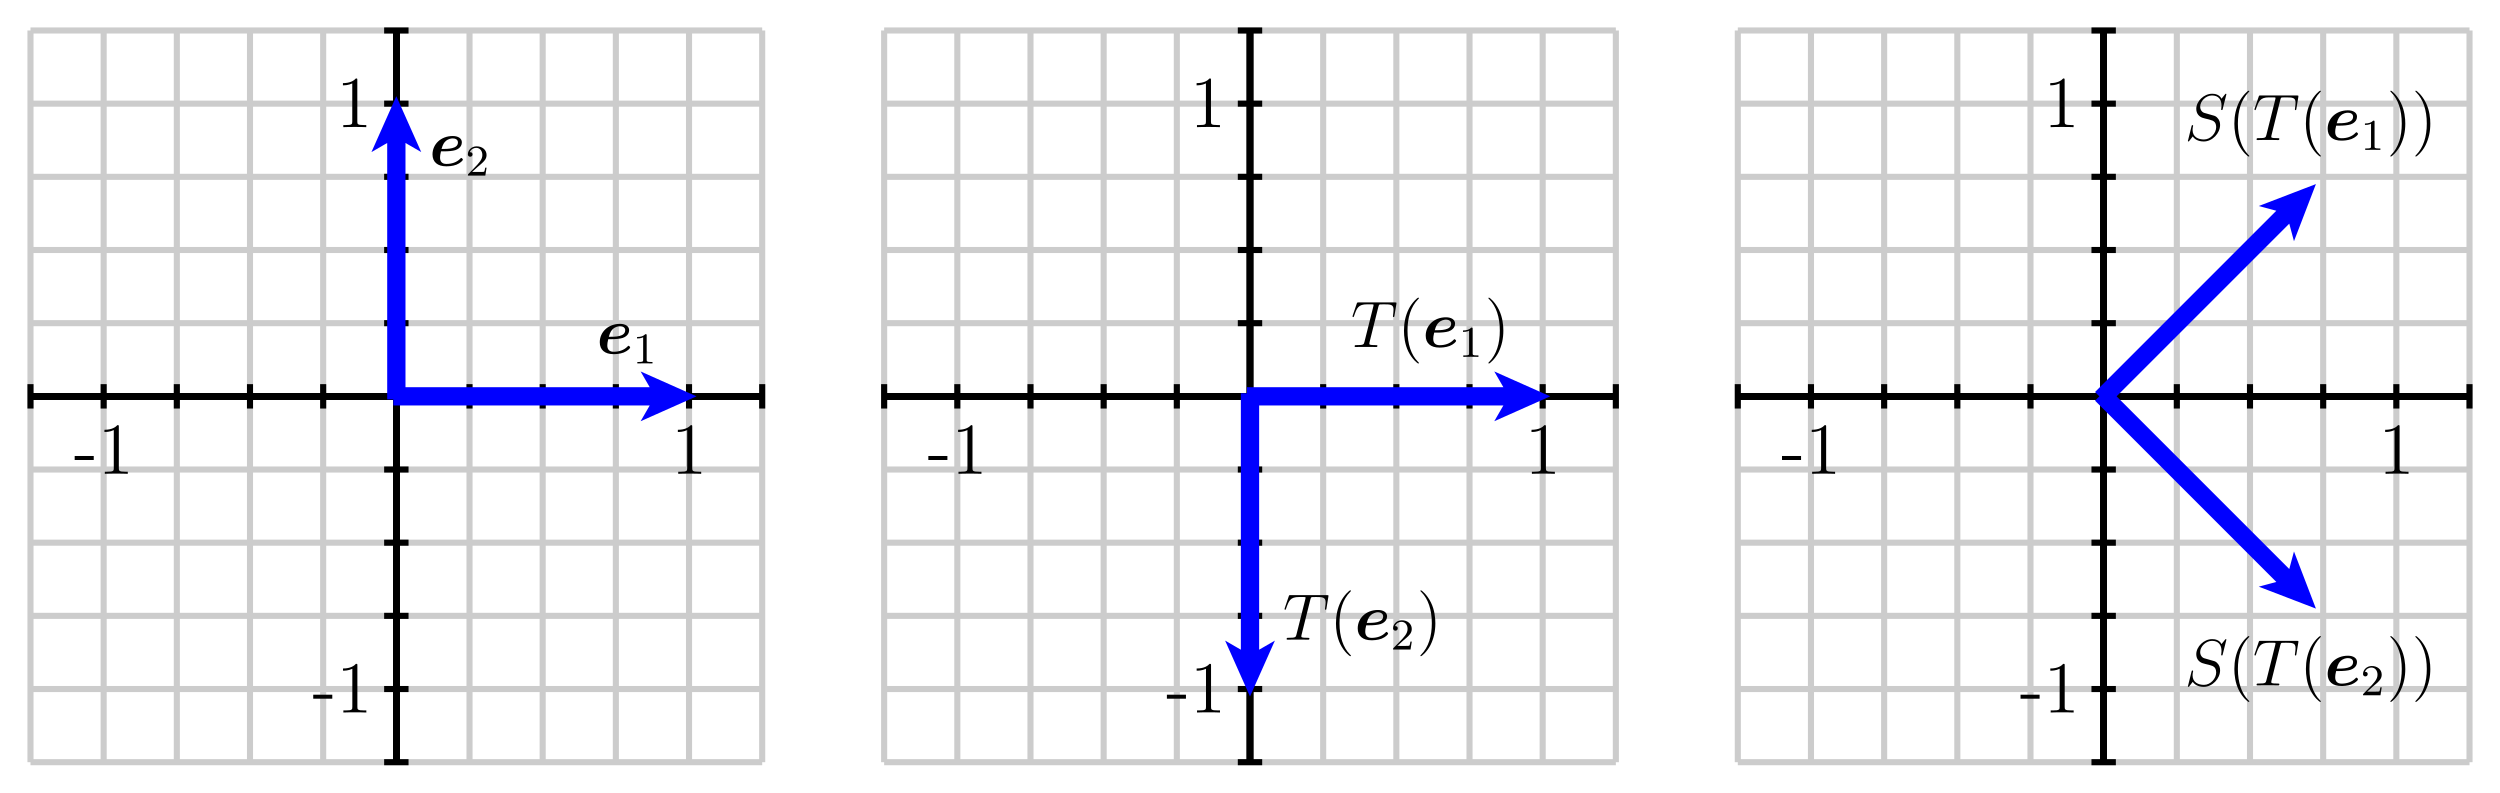 <?xml version="1.0" encoding="UTF-8"?>
<svg xmlns="http://www.w3.org/2000/svg" xmlns:xlink="http://www.w3.org/1999/xlink" width="410pt" height="130pt" viewBox="0 0 410 130" version="1.1">
<defs>
<g>
<symbol overflow="visible" id="glyph0-0">
<path style="stroke:none;" d=""/>
</symbol>
<symbol overflow="visible" id="glyph0-1">
<path style="stroke:none;" d="M 3.25 -2.266 L 3.25 -2.922 L 0.125 -2.922 L 0.125 -2.266 Z M 3.25 -2.266 "/>
</symbol>
<symbol overflow="visible" id="glyph0-2">
<path style="stroke:none;" d="M 3.453 -7.688 C 3.453 -7.969 3.453 -7.984 3.219 -7.984 C 2.922 -7.656 2.328 -7.219 1.094 -7.219 L 1.094 -6.859 C 1.375 -6.859 1.969 -6.859 2.625 -7.172 L 2.625 -0.922 C 2.625 -0.484 2.594 -0.344 1.531 -0.344 L 1.156 -0.344 L 1.156 0 C 1.484 -0.031 2.656 -0.031 3.047 -0.031 C 3.438 -0.031 4.594 -0.031 4.922 0 L 4.922 -0.344 L 4.547 -0.344 C 3.484 -0.344 3.453 -0.484 3.453 -0.922 Z M 3.453 -7.688 "/>
</symbol>
<symbol overflow="visible" id="glyph1-0">
<path style="stroke:none;" d=""/>
</symbol>
<symbol overflow="visible" id="glyph1-1">
<path style="stroke:none;" d="M 2.391 -2.359 C 3.125 -2.359 3.828 -2.422 4.281 -2.562 C 5.188 -2.875 5.344 -3.5 5.344 -3.844 C 5.344 -4.469 4.75 -4.875 3.859 -4.875 C 1.906 -4.875 0.531 -3.531 0.531 -1.859 C 0.531 -0.609 1.359 0.094 2.781 0.094 C 3.062 0.094 3.812 0.078 4.453 -0.172 C 5.078 -0.422 5.516 -0.859 5.516 -1 C 5.516 -1.078 5.344 -1.281 5.25 -1.281 C 5.188 -1.281 5.156 -1.234 5.078 -1.156 C 4.5 -0.547 3.656 -0.297 2.812 -0.297 C 2.047 -0.297 1.766 -0.734 1.766 -1.344 C 1.766 -1.562 1.797 -1.906 1.922 -2.359 Z M 2.016 -2.75 C 2.219 -3.531 2.469 -3.828 2.656 -4 C 3.031 -4.375 3.531 -4.484 3.859 -4.484 C 4.25 -4.484 4.703 -4.312 4.703 -3.828 C 4.703 -2.75 3.062 -2.75 2.016 -2.75 Z M 2.016 -2.75 "/>
</symbol>
<symbol overflow="visible" id="glyph2-0">
<path style="stroke:none;" d=""/>
</symbol>
<symbol overflow="visible" id="glyph2-1">
<path style="stroke:none;" d="M 2.266 -4.594 C 2.266 -4.781 2.25 -4.797 2.047 -4.797 C 1.75 -4.5 1.375 -4.328 0.688 -4.328 L 0.688 -4.094 C 0.891 -4.094 1.281 -4.094 1.688 -4.281 L 1.688 -0.594 C 1.688 -0.328 1.672 -0.234 0.984 -0.234 L 0.734 -0.234 L 0.734 0 C 1.031 -0.016 1.656 -0.016 1.969 -0.016 C 2.297 -0.016 2.922 -0.016 3.219 0 L 3.219 -0.234 L 2.969 -0.234 C 2.281 -0.234 2.266 -0.328 2.266 -0.594 Z M 2.266 -4.594 "/>
</symbol>
<symbol overflow="visible" id="glyph2-2">
<path style="stroke:none;" d="M 2.031 -1.469 C 2.141 -1.578 2.453 -1.812 2.562 -1.922 C 3.016 -2.328 3.438 -2.719 3.438 -3.375 C 3.438 -4.234 2.719 -4.797 1.812 -4.797 C 0.953 -4.797 0.375 -4.141 0.375 -3.5 C 0.375 -3.141 0.656 -3.094 0.766 -3.094 C 0.922 -3.094 1.141 -3.203 1.141 -3.469 C 1.141 -3.844 0.781 -3.844 0.688 -3.844 C 0.906 -4.375 1.391 -4.547 1.734 -4.547 C 2.406 -4.547 2.75 -3.984 2.75 -3.375 C 2.75 -2.625 2.219 -2.078 1.375 -1.203 L 0.469 -0.281 C 0.375 -0.188 0.375 -0.188 0.375 0 L 3.234 0 L 3.438 -1.297 L 3.219 -1.297 C 3.188 -1.141 3.141 -0.781 3.047 -0.641 C 3 -0.594 2.453 -0.594 2.344 -0.594 L 1.062 -0.594 Z M 2.031 -1.469 "/>
</symbol>
<symbol overflow="visible" id="glyph3-0">
<path style="stroke:none;" d=""/>
</symbol>
<symbol overflow="visible" id="glyph3-1">
<path style="stroke:none;" d="M 4.5 -6.594 C 4.562 -6.844 4.594 -6.938 4.75 -6.984 C 4.844 -7 5.188 -7 5.422 -7 C 6.5 -7 7 -6.969 7 -6.125 C 7 -5.953 6.969 -5.547 6.906 -5.156 L 6.891 -5.016 C 6.891 -4.984 6.938 -4.906 7 -4.906 C 7.109 -4.906 7.109 -4.969 7.141 -5.141 L 7.453 -7.047 C 7.469 -7.141 7.469 -7.172 7.469 -7.203 C 7.469 -7.312 7.406 -7.312 7.188 -7.312 L 1.281 -7.312 C 1.031 -7.312 1.031 -7.312 0.953 -7.109 L 0.297 -5.172 C 0.297 -5.156 0.266 -5.031 0.266 -5.016 C 0.266 -4.969 0.297 -4.906 0.359 -4.906 C 0.453 -4.906 0.469 -4.953 0.516 -5.094 C 0.969 -6.406 1.203 -7 2.641 -7 L 3.359 -7 C 3.609 -7 3.719 -7 3.719 -6.891 C 3.719 -6.859 3.719 -6.828 3.672 -6.641 L 2.219 -0.844 C 2.109 -0.422 2.094 -0.312 0.953 -0.312 C 0.688 -0.312 0.609 -0.312 0.609 -0.109 C 0.609 0 0.719 0 0.781 0 C 1.047 0 1.328 -0.016 1.594 -0.016 L 3.281 -0.016 C 3.547 -0.016 3.844 0 4.109 0 C 4.234 0 4.344 0 4.344 -0.203 C 4.344 -0.312 4.266 -0.312 3.984 -0.312 C 3.016 -0.312 3.016 -0.406 3.016 -0.578 C 3.016 -0.578 3.016 -0.656 3.062 -0.828 Z M 4.5 -6.594 "/>
</symbol>
<symbol overflow="visible" id="glyph3-2">
<path style="stroke:none;" d="M 6.859 -7.5 C 6.859 -7.594 6.781 -7.594 6.766 -7.594 C 6.719 -7.594 6.703 -7.594 6.578 -7.422 C 6.516 -7.359 6.062 -6.797 6.062 -6.781 C 5.703 -7.484 4.984 -7.594 4.531 -7.594 C 3.156 -7.594 1.922 -6.344 1.922 -5.125 C 1.922 -4.312 2.406 -3.844 2.938 -3.656 C 3.062 -3.609 3.688 -3.438 4.016 -3.375 C 4.562 -3.219 4.703 -3.172 4.938 -2.938 C 4.984 -2.875 5.188 -2.641 5.188 -2.125 C 5.188 -1.125 4.266 -0.094 3.188 -0.094 C 2.297 -0.094 1.312 -0.469 1.312 -1.672 C 1.312 -1.875 1.359 -2.141 1.391 -2.25 C 1.391 -2.281 1.406 -2.328 1.406 -2.359 C 1.406 -2.391 1.375 -2.453 1.297 -2.453 C 1.203 -2.453 1.188 -2.422 1.141 -2.25 L 0.594 -0.031 C 0.594 -0.016 0.547 0.125 0.547 0.125 C 0.547 0.234 0.641 0.234 0.656 0.234 C 0.703 0.234 0.719 0.219 0.844 0.047 L 1.344 -0.594 C 1.594 -0.203 2.156 0.234 3.156 0.234 C 4.562 0.234 5.828 -1.125 5.828 -2.469 C 5.828 -2.922 5.719 -3.328 5.312 -3.719 C 5.078 -3.953 4.891 -4 3.891 -4.266 C 3.172 -4.453 3.078 -4.484 2.875 -4.672 C 2.703 -4.844 2.562 -5.109 2.562 -5.469 C 2.562 -6.375 3.484 -7.312 4.5 -7.312 C 5.562 -7.312 6.062 -6.656 6.062 -5.641 C 6.062 -5.359 6 -5.062 6 -5.016 C 6 -4.922 6.094 -4.922 6.125 -4.922 C 6.219 -4.922 6.234 -4.953 6.266 -5.125 Z M 6.859 -7.5 "/>
</symbol>
<symbol overflow="visible" id="glyph4-0">
<path style="stroke:none;" d=""/>
</symbol>
<symbol overflow="visible" id="glyph4-1">
<path style="stroke:none;" d="M 3.516 2.625 C 3.516 2.594 3.516 2.562 3.328 2.391 C 2.25 1.297 1.641 -0.484 1.641 -2.688 C 1.641 -4.781 2.156 -6.594 3.406 -7.859 C 3.516 -7.953 3.516 -7.984 3.516 -8.016 C 3.516 -8.078 3.453 -8.094 3.406 -8.094 C 3.266 -8.094 2.391 -7.312 1.859 -6.266 C 1.312 -5.172 1.062 -4.016 1.062 -2.688 C 1.062 -1.734 1.203 -0.438 1.766 0.719 C 2.406 2.016 3.297 2.703 3.406 2.703 C 3.453 2.703 3.516 2.688 3.516 2.625 Z M 3.516 2.625 "/>
</symbol>
<symbol overflow="visible" id="glyph4-2">
<path style="stroke:none;" d="M 3.047 -2.688 C 3.047 -3.516 2.938 -4.844 2.328 -6.094 C 1.688 -7.391 0.812 -8.094 0.688 -8.094 C 0.641 -8.094 0.594 -8.078 0.594 -8.016 C 0.594 -7.984 0.594 -7.953 0.781 -7.781 C 1.859 -6.688 2.469 -4.906 2.469 -2.703 C 2.469 -0.609 1.953 1.203 0.703 2.469 C 0.594 2.562 0.594 2.594 0.594 2.625 C 0.594 2.688 0.641 2.703 0.688 2.703 C 0.828 2.703 1.719 1.938 2.25 0.875 C 2.797 -0.234 3.047 -1.391 3.047 -2.688 Z M 3.047 -2.688 "/>
</symbol>
</g>
</defs>
<g id="surface1">
<path style="fill:none;stroke-width:10;stroke-linecap:butt;stroke-linejoin:miter;stroke:rgb(80.077%,80.077%,80.077%);stroke-opacity:1;stroke-miterlimit:10;" d="M 50 50 L 50 1250 M 170 50 L 170 1250 M 290 50 L 290 1250 M 410 50 L 410 1250 M 530 50 L 530 1250 M 650 50 L 650 1250 M 770 50 L 770 1250 M 890 50 L 890 1250 M 1010 50 L 1010 1250 M 1130 50 L 1130 1250 M 1250 50 L 1250 1250 M 50 50 L 1250 50 M 50 170 L 1250 170 M 50 290 L 1250 290 M 50 410 L 1250 410 M 50 530 L 1250 530 M 50 650 L 1250 650 M 50 770 L 1250 770 M 50 890 L 1250 890 M 50 1010 L 1250 1010 M 50 1130 L 1250 1130 M 50 1250 L 1250 1250 " transform="matrix(0.1,0,0,-0.1,0,130)"/>
<path style="fill:none;stroke-width:10;stroke-linecap:butt;stroke-linejoin:miter;stroke:rgb(0%,0%,0%);stroke-opacity:1;stroke-miterlimit:10;" d="M 50 650 L 1250 650 M 650 50 L 650 1250 " transform="matrix(0.1,0,0,-0.1,0,130)"/>
<path style="fill:none;stroke-width:10;stroke-linecap:butt;stroke-linejoin:miter;stroke:rgb(0%,0%,0%);stroke-opacity:1;stroke-miterlimit:10;" d="M 50 650 L 1250 650 M 650 50 L 650 1250 M 50 630 L 50 670 " transform="matrix(0.1,0,0,-0.1,0,130)"/>
<path style="fill:none;stroke-width:10;stroke-linecap:butt;stroke-linejoin:miter;stroke:rgb(0%,0%,0%);stroke-opacity:1;stroke-miterlimit:10;" d="M 50 650 L 1250 650 M 650 50 L 650 1250 M 170 630 L 170 670 " transform="matrix(0.1,0,0,-0.1,0,130)"/>
<path style="fill:none;stroke-width:10;stroke-linecap:butt;stroke-linejoin:miter;stroke:rgb(0%,0%,0%);stroke-opacity:1;stroke-miterlimit:10;" d="M 50 650 L 1250 650 M 650 50 L 650 1250 M 290 630 L 290 670 " transform="matrix(0.1,0,0,-0.1,0,130)"/>
<path style="fill:none;stroke-width:10;stroke-linecap:butt;stroke-linejoin:miter;stroke:rgb(0%,0%,0%);stroke-opacity:1;stroke-miterlimit:10;" d="M 50 650 L 1250 650 M 650 50 L 650 1250 M 410 630 L 410 670 " transform="matrix(0.1,0,0,-0.1,0,130)"/>
<path style="fill:none;stroke-width:10;stroke-linecap:butt;stroke-linejoin:miter;stroke:rgb(0%,0%,0%);stroke-opacity:1;stroke-miterlimit:10;" d="M 50 650 L 1250 650 M 650 50 L 650 1250 M 530 630 L 530 670 " transform="matrix(0.1,0,0,-0.1,0,130)"/>
<path style="fill:none;stroke-width:10;stroke-linecap:butt;stroke-linejoin:miter;stroke:rgb(0%,0%,0%);stroke-opacity:1;stroke-miterlimit:10;" d="M 50 650 L 1250 650 M 650 50 L 650 1250 M 650 630 L 650 670 " transform="matrix(0.1,0,0,-0.1,0,130)"/>
<path style="fill:none;stroke-width:10;stroke-linecap:butt;stroke-linejoin:miter;stroke:rgb(0%,0%,0%);stroke-opacity:1;stroke-miterlimit:10;" d="M 50 650 L 1250 650 M 650 50 L 650 1250 M 770 630 L 770 670 " transform="matrix(0.1,0,0,-0.1,0,130)"/>
<path style="fill:none;stroke-width:10;stroke-linecap:butt;stroke-linejoin:miter;stroke:rgb(0%,0%,0%);stroke-opacity:1;stroke-miterlimit:10;" d="M 50 650 L 1250 650 M 650 50 L 650 1250 M 890 630 L 890 670 " transform="matrix(0.1,0,0,-0.1,0,130)"/>
<path style="fill:none;stroke-width:10;stroke-linecap:butt;stroke-linejoin:miter;stroke:rgb(0%,0%,0%);stroke-opacity:1;stroke-miterlimit:10;" d="M 50 650 L 1250 650 M 650 50 L 650 1250 M 1010 630 L 1010 670 " transform="matrix(0.1,0,0,-0.1,0,130)"/>
<path style="fill:none;stroke-width:10;stroke-linecap:butt;stroke-linejoin:miter;stroke:rgb(0%,0%,0%);stroke-opacity:1;stroke-miterlimit:10;" d="M 50 650 L 1250 650 M 650 50 L 650 1250 M 1130 630 L 1130 670 " transform="matrix(0.1,0,0,-0.1,0,130)"/>
<path style="fill:none;stroke-width:10;stroke-linecap:butt;stroke-linejoin:miter;stroke:rgb(0%,0%,0%);stroke-opacity:1;stroke-miterlimit:10;" d="M 50 650 L 1250 650 M 650 50 L 650 1250 M 1250 630 L 1250 670 " transform="matrix(0.1,0,0,-0.1,0,130)"/>
<path style="fill:none;stroke-width:10;stroke-linecap:butt;stroke-linejoin:miter;stroke:rgb(0%,0%,0%);stroke-opacity:1;stroke-miterlimit:10;" d="M 50 650 L 1250 650 M 650 50 L 650 1250 M 630 50 L 670 50 " transform="matrix(0.1,0,0,-0.1,0,130)"/>
<path style="fill:none;stroke-width:10;stroke-linecap:butt;stroke-linejoin:miter;stroke:rgb(0%,0%,0%);stroke-opacity:1;stroke-miterlimit:10;" d="M 50 650 L 1250 650 M 650 50 L 650 1250 M 630 170 L 670 170 " transform="matrix(0.1,0,0,-0.1,0,130)"/>
<path style="fill:none;stroke-width:10;stroke-linecap:butt;stroke-linejoin:miter;stroke:rgb(0%,0%,0%);stroke-opacity:1;stroke-miterlimit:10;" d="M 50 650 L 1250 650 M 650 50 L 650 1250 M 630 290 L 670 290 " transform="matrix(0.1,0,0,-0.1,0,130)"/>
<path style="fill:none;stroke-width:10;stroke-linecap:butt;stroke-linejoin:miter;stroke:rgb(0%,0%,0%);stroke-opacity:1;stroke-miterlimit:10;" d="M 50 650 L 1250 650 M 650 50 L 650 1250 M 630 410 L 670 410 " transform="matrix(0.1,0,0,-0.1,0,130)"/>
<path style="fill:none;stroke-width:10;stroke-linecap:butt;stroke-linejoin:miter;stroke:rgb(0%,0%,0%);stroke-opacity:1;stroke-miterlimit:10;" d="M 50 650 L 1250 650 M 650 50 L 650 1250 M 630 530 L 670 530 " transform="matrix(0.1,0,0,-0.1,0,130)"/>
<path style="fill:none;stroke-width:10;stroke-linecap:butt;stroke-linejoin:miter;stroke:rgb(0%,0%,0%);stroke-opacity:1;stroke-miterlimit:10;" d="M 50 650 L 1250 650 M 650 50 L 650 1250 M 630 650 L 670 650 " transform="matrix(0.1,0,0,-0.1,0,130)"/>
<path style="fill:none;stroke-width:10;stroke-linecap:butt;stroke-linejoin:miter;stroke:rgb(0%,0%,0%);stroke-opacity:1;stroke-miterlimit:10;" d="M 50 650 L 1250 650 M 650 50 L 650 1250 M 630 770 L 670 770 " transform="matrix(0.1,0,0,-0.1,0,130)"/>
<path style="fill:none;stroke-width:10;stroke-linecap:butt;stroke-linejoin:miter;stroke:rgb(0%,0%,0%);stroke-opacity:1;stroke-miterlimit:10;" d="M 50 650 L 1250 650 M 650 50 L 650 1250 M 630 890 L 670 890 " transform="matrix(0.1,0,0,-0.1,0,130)"/>
<path style="fill:none;stroke-width:10;stroke-linecap:butt;stroke-linejoin:miter;stroke:rgb(0%,0%,0%);stroke-opacity:1;stroke-miterlimit:10;" d="M 50 650 L 1250 650 M 650 50 L 650 1250 M 630 1010 L 670 1010 " transform="matrix(0.1,0,0,-0.1,0,130)"/>
<path style="fill:none;stroke-width:10;stroke-linecap:butt;stroke-linejoin:miter;stroke:rgb(0%,0%,0%);stroke-opacity:1;stroke-miterlimit:10;" d="M 50 650 L 1250 650 M 650 50 L 650 1250 M 630 1130 L 670 1130 " transform="matrix(0.1,0,0,-0.1,0,130)"/>
<path style="fill:none;stroke-width:10;stroke-linecap:butt;stroke-linejoin:miter;stroke:rgb(0%,0%,0%);stroke-opacity:1;stroke-miterlimit:10;" d="M 50 650 L 1250 650 M 650 50 L 650 1250 M 630 1250 L 670 1250 " transform="matrix(0.1,0,0,-0.1,0,130)"/>
<g style="fill:rgb(0%,0%,0%);fill-opacity:1;">
  <use xlink:href="#glyph0-1" x="12.123" y="77.704"/>
  <use xlink:href="#glyph0-2" x="16.035" y="77.704"/>
</g>
<g style="fill:rgb(0%,0%,0%);fill-opacity:1;">
  <use xlink:href="#glyph0-2" x="110.074" y="77.704"/>
</g>
<g style="fill:rgb(0%,0%,0%);fill-opacity:1;">
  <use xlink:href="#glyph0-1" x="51.245" y="116.852"/>
  <use xlink:href="#glyph0-2" x="55.157" y="116.852"/>
</g>
<g style="fill:rgb(0%,0%,0%);fill-opacity:1;">
  <use xlink:href="#glyph0-2" x="55.147" y="20.852"/>
</g>
<path style=" stroke:none;fill-rule:nonzero;fill:rgb(0%,0%,100%);fill-opacity:1;" d="M 65 66 L 107.418 66 L 106.262 68 L 113 65 L 106.262 62 L 107.418 64 L 65 64 L 65 66 "/>
<path style="fill:none;stroke-width:10;stroke-linecap:butt;stroke-linejoin:miter;stroke:rgb(0%,0%,100%);stroke-opacity:1;stroke-miterlimit:10;" d="M 650 640 L 1074.18 640 L 1062.617 620 L 1130 650 L 1062.617 680 L 1074.18 660 L 650 660 Z M 650 640 " transform="matrix(0.1,0,0,-0.1,0,130)"/>
<path style=" stroke:none;fill-rule:nonzero;fill:rgb(0%,0%,100%);fill-opacity:1;" d="M 66 65 L 66 22.582 L 68 23.738 L 65 17 L 62 23.738 L 64 22.582 L 64 65 L 66 65 "/>
<path style="fill:none;stroke-width:10;stroke-linecap:butt;stroke-linejoin:miter;stroke:rgb(0%,0%,100%);stroke-opacity:1;stroke-miterlimit:10;" d="M 660 650 L 660 1074.18 L 680 1062.617 L 650 1130 L 620 1062.617 L 640 1074.18 L 640 650 Z M 660 650 " transform="matrix(0.1,0,0,-0.1,0,130)"/>
<g style="fill:rgb(0%,0%,0%);fill-opacity:1;">
  <use xlink:href="#glyph1-1" x="97.832" y="57.986"/>
</g>
<g style="fill:rgb(0%,0%,0%);fill-opacity:1;">
  <use xlink:href="#glyph2-1" x="103.789" y="59.6"/>
</g>
<g style="fill:rgb(0%,0%,0%);fill-opacity:1;">
  <use xlink:href="#glyph1-1" x="70.4" y="27.182"/>
</g>
<g style="fill:rgb(0%,0%,0%);fill-opacity:1;">
  <use xlink:href="#glyph2-2" x="76.357" y="28.796"/>
</g>
<path style="fill:none;stroke-width:10;stroke-linecap:butt;stroke-linejoin:miter;stroke:rgb(80.077%,80.077%,80.077%);stroke-opacity:1;stroke-miterlimit:10;" d="M 1450 50 L 1450 1250 M 1570 50 L 1570 1250 M 1690 50 L 1690 1250 M 1810 50 L 1810 1250 M 1930 50 L 1930 1250 M 2050 50 L 2050 1250 M 2170 50 L 2170 1250 M 2290 50 L 2290 1250 M 2410 50 L 2410 1250 M 2530 50 L 2530 1250 M 2650 50 L 2650 1250 M 1450 50 L 2650 50 M 1450 170 L 2650 170 M 1450 290 L 2650 290 M 1450 410 L 2650 410 M 1450 530 L 2650 530 M 1450 650 L 2650 650 M 1450 770 L 2650 770 M 1450 890 L 2650 890 M 1450 1010 L 2650 1010 M 1450 1130 L 2650 1130 M 1450 1250 L 2650 1250 " transform="matrix(0.1,0,0,-0.1,0,130)"/>
<path style="fill:none;stroke-width:10;stroke-linecap:butt;stroke-linejoin:miter;stroke:rgb(0%,0%,0%);stroke-opacity:1;stroke-miterlimit:10;" d="M 1450 650 L 2650 650 M 2050 50 L 2050 1250 " transform="matrix(0.1,0,0,-0.1,0,130)"/>
<path style="fill:none;stroke-width:10;stroke-linecap:butt;stroke-linejoin:miter;stroke:rgb(0%,0%,0%);stroke-opacity:1;stroke-miterlimit:10;" d="M 1450 650 L 2650 650 M 2050 50 L 2050 1250 M 1450 630 L 1450 670 " transform="matrix(0.1,0,0,-0.1,0,130)"/>
<path style="fill:none;stroke-width:10;stroke-linecap:butt;stroke-linejoin:miter;stroke:rgb(0%,0%,0%);stroke-opacity:1;stroke-miterlimit:10;" d="M 1450 650 L 2650 650 M 2050 50 L 2050 1250 M 1570 630 L 1570 670 " transform="matrix(0.1,0,0,-0.1,0,130)"/>
<path style="fill:none;stroke-width:10;stroke-linecap:butt;stroke-linejoin:miter;stroke:rgb(0%,0%,0%);stroke-opacity:1;stroke-miterlimit:10;" d="M 1450 650 L 2650 650 M 2050 50 L 2050 1250 M 1690 630 L 1690 670 " transform="matrix(0.1,0,0,-0.1,0,130)"/>
<path style="fill:none;stroke-width:10;stroke-linecap:butt;stroke-linejoin:miter;stroke:rgb(0%,0%,0%);stroke-opacity:1;stroke-miterlimit:10;" d="M 1450 650 L 2650 650 M 2050 50 L 2050 1250 M 1810 630 L 1810 670 " transform="matrix(0.1,0,0,-0.1,0,130)"/>
<path style="fill:none;stroke-width:10;stroke-linecap:butt;stroke-linejoin:miter;stroke:rgb(0%,0%,0%);stroke-opacity:1;stroke-miterlimit:10;" d="M 1450 650 L 2650 650 M 2050 50 L 2050 1250 M 1930 630 L 1930 670 " transform="matrix(0.1,0,0,-0.1,0,130)"/>
<path style="fill:none;stroke-width:10;stroke-linecap:butt;stroke-linejoin:miter;stroke:rgb(0%,0%,0%);stroke-opacity:1;stroke-miterlimit:10;" d="M 1450 650 L 2650 650 M 2050 50 L 2050 1250 M 2050 630 L 2050 670 " transform="matrix(0.1,0,0,-0.1,0,130)"/>
<path style="fill:none;stroke-width:10;stroke-linecap:butt;stroke-linejoin:miter;stroke:rgb(0%,0%,0%);stroke-opacity:1;stroke-miterlimit:10;" d="M 1450 650 L 2650 650 M 2050 50 L 2050 1250 M 2170 630 L 2170 670 " transform="matrix(0.1,0,0,-0.1,0,130)"/>
<path style="fill:none;stroke-width:10;stroke-linecap:butt;stroke-linejoin:miter;stroke:rgb(0%,0%,0%);stroke-opacity:1;stroke-miterlimit:10;" d="M 1450 650 L 2650 650 M 2050 50 L 2050 1250 M 2290 630 L 2290 670 " transform="matrix(0.1,0,0,-0.1,0,130)"/>
<path style="fill:none;stroke-width:10;stroke-linecap:butt;stroke-linejoin:miter;stroke:rgb(0%,0%,0%);stroke-opacity:1;stroke-miterlimit:10;" d="M 1450 650 L 2650 650 M 2050 50 L 2050 1250 M 2410 630 L 2410 670 " transform="matrix(0.1,0,0,-0.1,0,130)"/>
<path style="fill:none;stroke-width:10;stroke-linecap:butt;stroke-linejoin:miter;stroke:rgb(0%,0%,0%);stroke-opacity:1;stroke-miterlimit:10;" d="M 1450 650 L 2650 650 M 2050 50 L 2050 1250 M 2530 630 L 2530 670 " transform="matrix(0.1,0,0,-0.1,0,130)"/>
<path style="fill:none;stroke-width:10;stroke-linecap:butt;stroke-linejoin:miter;stroke:rgb(0%,0%,0%);stroke-opacity:1;stroke-miterlimit:10;" d="M 1450 650 L 2650 650 M 2050 50 L 2050 1250 M 2650 630 L 2650 670 " transform="matrix(0.1,0,0,-0.1,0,130)"/>
<path style="fill:none;stroke-width:10;stroke-linecap:butt;stroke-linejoin:miter;stroke:rgb(0%,0%,0%);stroke-opacity:1;stroke-miterlimit:10;" d="M 1450 650 L 2650 650 M 2050 50 L 2050 1250 M 2030 50 L 2070 50 " transform="matrix(0.1,0,0,-0.1,0,130)"/>
<path style="fill:none;stroke-width:10;stroke-linecap:butt;stroke-linejoin:miter;stroke:rgb(0%,0%,0%);stroke-opacity:1;stroke-miterlimit:10;" d="M 1450 650 L 2650 650 M 2050 50 L 2050 1250 M 2030 170 L 2070 170 " transform="matrix(0.1,0,0,-0.1,0,130)"/>
<path style="fill:none;stroke-width:10;stroke-linecap:butt;stroke-linejoin:miter;stroke:rgb(0%,0%,0%);stroke-opacity:1;stroke-miterlimit:10;" d="M 1450 650 L 2650 650 M 2050 50 L 2050 1250 M 2030 290 L 2070 290 " transform="matrix(0.1,0,0,-0.1,0,130)"/>
<path style="fill:none;stroke-width:10;stroke-linecap:butt;stroke-linejoin:miter;stroke:rgb(0%,0%,0%);stroke-opacity:1;stroke-miterlimit:10;" d="M 1450 650 L 2650 650 M 2050 50 L 2050 1250 M 2030 410 L 2070 410 " transform="matrix(0.1,0,0,-0.1,0,130)"/>
<path style="fill:none;stroke-width:10;stroke-linecap:butt;stroke-linejoin:miter;stroke:rgb(0%,0%,0%);stroke-opacity:1;stroke-miterlimit:10;" d="M 1450 650 L 2650 650 M 2050 50 L 2050 1250 M 2030 530 L 2070 530 " transform="matrix(0.1,0,0,-0.1,0,130)"/>
<path style="fill:none;stroke-width:10;stroke-linecap:butt;stroke-linejoin:miter;stroke:rgb(0%,0%,0%);stroke-opacity:1;stroke-miterlimit:10;" d="M 1450 650 L 2650 650 M 2050 50 L 2050 1250 M 2030 650 L 2070 650 " transform="matrix(0.1,0,0,-0.1,0,130)"/>
<path style="fill:none;stroke-width:10;stroke-linecap:butt;stroke-linejoin:miter;stroke:rgb(0%,0%,0%);stroke-opacity:1;stroke-miterlimit:10;" d="M 1450 650 L 2650 650 M 2050 50 L 2050 1250 M 2030 770 L 2070 770 " transform="matrix(0.1,0,0,-0.1,0,130)"/>
<path style="fill:none;stroke-width:10;stroke-linecap:butt;stroke-linejoin:miter;stroke:rgb(0%,0%,0%);stroke-opacity:1;stroke-miterlimit:10;" d="M 1450 650 L 2650 650 M 2050 50 L 2050 1250 M 2030 890 L 2070 890 " transform="matrix(0.1,0,0,-0.1,0,130)"/>
<path style="fill:none;stroke-width:10;stroke-linecap:butt;stroke-linejoin:miter;stroke:rgb(0%,0%,0%);stroke-opacity:1;stroke-miterlimit:10;" d="M 1450 650 L 2650 650 M 2050 50 L 2050 1250 M 2030 1010 L 2070 1010 " transform="matrix(0.1,0,0,-0.1,0,130)"/>
<path style="fill:none;stroke-width:10;stroke-linecap:butt;stroke-linejoin:miter;stroke:rgb(0%,0%,0%);stroke-opacity:1;stroke-miterlimit:10;" d="M 1450 650 L 2650 650 M 2050 50 L 2050 1250 M 2030 1130 L 2070 1130 " transform="matrix(0.1,0,0,-0.1,0,130)"/>
<path style="fill:none;stroke-width:10;stroke-linecap:butt;stroke-linejoin:miter;stroke:rgb(0%,0%,0%);stroke-opacity:1;stroke-miterlimit:10;" d="M 1450 650 L 2650 650 M 2050 50 L 2050 1250 M 2030 1250 L 2070 1250 " transform="matrix(0.1,0,0,-0.1,0,130)"/>
<g style="fill:rgb(0%,0%,0%);fill-opacity:1;">
  <use xlink:href="#glyph0-1" x="152.123" y="77.704"/>
  <use xlink:href="#glyph0-2" x="156.035" y="77.704"/>
</g>
<g style="fill:rgb(0%,0%,0%);fill-opacity:1;">
  <use xlink:href="#glyph0-2" x="250.074" y="77.704"/>
</g>
<g style="fill:rgb(0%,0%,0%);fill-opacity:1;">
  <use xlink:href="#glyph0-1" x="191.245" y="116.852"/>
  <use xlink:href="#glyph0-2" x="195.157" y="116.852"/>
</g>
<g style="fill:rgb(0%,0%,0%);fill-opacity:1;">
  <use xlink:href="#glyph0-2" x="195.147" y="20.852"/>
</g>
<path style=" stroke:none;fill-rule:nonzero;fill:rgb(0%,0%,100%);fill-opacity:1;" d="M 205 66 L 247.418 66 L 246.262 68 L 253 65 L 246.262 62 L 247.418 64 L 205 64 L 205 66 "/>
<path style="fill:none;stroke-width:10;stroke-linecap:butt;stroke-linejoin:miter;stroke:rgb(0%,0%,100%);stroke-opacity:1;stroke-miterlimit:10;" d="M 2050 640 L 2474.18 640 L 2462.617 620 L 2530 650 L 2462.617 680 L 2474.18 660 L 2050 660 Z M 2050 640 " transform="matrix(0.1,0,0,-0.1,0,130)"/>
<path style=" stroke:none;fill-rule:nonzero;fill:rgb(0%,0%,100%);fill-opacity:1;" d="M 204 65 L 204 107.418 L 202 106.262 L 205 113 L 208 106.262 L 206 107.418 L 206 65 L 204 65 "/>
<path style="fill:none;stroke-width:10;stroke-linecap:butt;stroke-linejoin:miter;stroke:rgb(0%,0%,100%);stroke-opacity:1;stroke-miterlimit:10;" d="M 2040 650 L 2040 225.82 L 2020 237.383 L 2050 170 L 2080 237.383 L 2060 225.82 L 2060 650 Z M 2040 650 " transform="matrix(0.1,0,0,-0.1,0,130)"/>
<g style="fill:rgb(0%,0%,0%);fill-opacity:1;">
  <use xlink:href="#glyph3-1" x="221.552" y="56.91"/>
</g>
<g style="fill:rgb(0%,0%,0%);fill-opacity:1;">
  <use xlink:href="#glyph4-1" x="229.19" y="56.91"/>
</g>
<g style="fill:rgb(0%,0%,0%);fill-opacity:1;">
  <use xlink:href="#glyph1-1" x="233.287" y="56.91"/>
</g>
<g style="fill:rgb(0%,0%,0%);fill-opacity:1;">
  <use xlink:href="#glyph2-1" x="239.244" y="58.524"/>
</g>
<g style="fill:rgb(0%,0%,0%);fill-opacity:1;">
  <use xlink:href="#glyph4-2" x="243.503" y="56.91"/>
</g>
<g style="fill:rgb(0%,0%,0%);fill-opacity:1;">
  <use xlink:href="#glyph3-1" x="210.4" y="104.91"/>
</g>
<g style="fill:rgb(0%,0%,0%);fill-opacity:1;">
  <use xlink:href="#glyph4-1" x="218.038" y="104.91"/>
</g>
<g style="fill:rgb(0%,0%,0%);fill-opacity:1;">
  <use xlink:href="#glyph1-1" x="222.135" y="104.91"/>
</g>
<g style="fill:rgb(0%,0%,0%);fill-opacity:1;">
  <use xlink:href="#glyph2-2" x="228.092" y="106.524"/>
</g>
<g style="fill:rgb(0%,0%,0%);fill-opacity:1;">
  <use xlink:href="#glyph4-2" x="232.351" y="104.91"/>
</g>
<path style="fill:none;stroke-width:10;stroke-linecap:butt;stroke-linejoin:miter;stroke:rgb(80.077%,80.077%,80.077%);stroke-opacity:1;stroke-miterlimit:10;" d="M 2850 50 L 2850 1250 M 2970 50 L 2970 1250 M 3090 50 L 3090 1250 M 3210 50 L 3210 1250 M 3330 50 L 3330 1250 M 3450 50 L 3450 1250 M 3570 50 L 3570 1250 M 3690 50 L 3690 1250 M 3810 50 L 3810 1250 M 3930 50 L 3930 1250 M 4050 50 L 4050 1250 M 2850 50 L 4050 50 M 2850 170 L 4050 170 M 2850 290 L 4050 290 M 2850 410 L 4050 410 M 2850 530 L 4050 530 M 2850 650 L 4050 650 M 2850 770 L 4050 770 M 2850 890 L 4050 890 M 2850 1010 L 4050 1010 M 2850 1130 L 4050 1130 M 2850 1250 L 4050 1250 " transform="matrix(0.1,0,0,-0.1,0,130)"/>
<path style="fill:none;stroke-width:10;stroke-linecap:butt;stroke-linejoin:miter;stroke:rgb(0%,0%,0%);stroke-opacity:1;stroke-miterlimit:10;" d="M 2850 650 L 4050 650 M 3450 50 L 3450 1250 " transform="matrix(0.1,0,0,-0.1,0,130)"/>
<path style="fill:none;stroke-width:10;stroke-linecap:butt;stroke-linejoin:miter;stroke:rgb(0%,0%,0%);stroke-opacity:1;stroke-miterlimit:10;" d="M 2850 650 L 4050 650 M 3450 50 L 3450 1250 M 2850 630 L 2850 670 " transform="matrix(0.1,0,0,-0.1,0,130)"/>
<path style="fill:none;stroke-width:10;stroke-linecap:butt;stroke-linejoin:miter;stroke:rgb(0%,0%,0%);stroke-opacity:1;stroke-miterlimit:10;" d="M 2850 650 L 4050 650 M 3450 50 L 3450 1250 M 2970 630 L 2970 670 " transform="matrix(0.1,0,0,-0.1,0,130)"/>
<path style="fill:none;stroke-width:10;stroke-linecap:butt;stroke-linejoin:miter;stroke:rgb(0%,0%,0%);stroke-opacity:1;stroke-miterlimit:10;" d="M 2850 650 L 4050 650 M 3450 50 L 3450 1250 M 3090 630 L 3090 670 " transform="matrix(0.1,0,0,-0.1,0,130)"/>
<path style="fill:none;stroke-width:10;stroke-linecap:butt;stroke-linejoin:miter;stroke:rgb(0%,0%,0%);stroke-opacity:1;stroke-miterlimit:10;" d="M 2850 650 L 4050 650 M 3450 50 L 3450 1250 M 3210 630 L 3210 670 " transform="matrix(0.1,0,0,-0.1,0,130)"/>
<path style="fill:none;stroke-width:10;stroke-linecap:butt;stroke-linejoin:miter;stroke:rgb(0%,0%,0%);stroke-opacity:1;stroke-miterlimit:10;" d="M 2850 650 L 4050 650 M 3450 50 L 3450 1250 M 3330 630 L 3330 670 " transform="matrix(0.1,0,0,-0.1,0,130)"/>
<path style="fill:none;stroke-width:10;stroke-linecap:butt;stroke-linejoin:miter;stroke:rgb(0%,0%,0%);stroke-opacity:1;stroke-miterlimit:10;" d="M 2850 650 L 4050 650 M 3450 50 L 3450 1250 M 3450 630 L 3450 670 " transform="matrix(0.1,0,0,-0.1,0,130)"/>
<path style="fill:none;stroke-width:10;stroke-linecap:butt;stroke-linejoin:miter;stroke:rgb(0%,0%,0%);stroke-opacity:1;stroke-miterlimit:10;" d="M 2850 650 L 4050 650 M 3450 50 L 3450 1250 M 3570 630 L 3570 670 " transform="matrix(0.1,0,0,-0.1,0,130)"/>
<path style="fill:none;stroke-width:10;stroke-linecap:butt;stroke-linejoin:miter;stroke:rgb(0%,0%,0%);stroke-opacity:1;stroke-miterlimit:10;" d="M 2850 650 L 4050 650 M 3450 50 L 3450 1250 M 3690 630 L 3690 670 " transform="matrix(0.1,0,0,-0.1,0,130)"/>
<path style="fill:none;stroke-width:10;stroke-linecap:butt;stroke-linejoin:miter;stroke:rgb(0%,0%,0%);stroke-opacity:1;stroke-miterlimit:10;" d="M 2850 650 L 4050 650 M 3450 50 L 3450 1250 M 3810 630 L 3810 670 " transform="matrix(0.1,0,0,-0.1,0,130)"/>
<path style="fill:none;stroke-width:10;stroke-linecap:butt;stroke-linejoin:miter;stroke:rgb(0%,0%,0%);stroke-opacity:1;stroke-miterlimit:10;" d="M 2850 650 L 4050 650 M 3450 50 L 3450 1250 M 3930 630 L 3930 670 " transform="matrix(0.1,0,0,-0.1,0,130)"/>
<path style="fill:none;stroke-width:10;stroke-linecap:butt;stroke-linejoin:miter;stroke:rgb(0%,0%,0%);stroke-opacity:1;stroke-miterlimit:10;" d="M 2850 650 L 4050 650 M 3450 50 L 3450 1250 M 4050 630 L 4050 670 " transform="matrix(0.1,0,0,-0.1,0,130)"/>
<path style="fill:none;stroke-width:10;stroke-linecap:butt;stroke-linejoin:miter;stroke:rgb(0%,0%,0%);stroke-opacity:1;stroke-miterlimit:10;" d="M 2850 650 L 4050 650 M 3450 50 L 3450 1250 M 3430 50 L 3470 50 " transform="matrix(0.1,0,0,-0.1,0,130)"/>
<path style="fill:none;stroke-width:10;stroke-linecap:butt;stroke-linejoin:miter;stroke:rgb(0%,0%,0%);stroke-opacity:1;stroke-miterlimit:10;" d="M 2850 650 L 4050 650 M 3450 50 L 3450 1250 M 3430 170 L 3470 170 " transform="matrix(0.1,0,0,-0.1,0,130)"/>
<path style="fill:none;stroke-width:10;stroke-linecap:butt;stroke-linejoin:miter;stroke:rgb(0%,0%,0%);stroke-opacity:1;stroke-miterlimit:10;" d="M 2850 650 L 4050 650 M 3450 50 L 3450 1250 M 3430 290 L 3470 290 " transform="matrix(0.1,0,0,-0.1,0,130)"/>
<path style="fill:none;stroke-width:10;stroke-linecap:butt;stroke-linejoin:miter;stroke:rgb(0%,0%,0%);stroke-opacity:1;stroke-miterlimit:10;" d="M 2850 650 L 4050 650 M 3450 50 L 3450 1250 M 3430 410 L 3470 410 " transform="matrix(0.1,0,0,-0.1,0,130)"/>
<path style="fill:none;stroke-width:10;stroke-linecap:butt;stroke-linejoin:miter;stroke:rgb(0%,0%,0%);stroke-opacity:1;stroke-miterlimit:10;" d="M 2850 650 L 4050 650 M 3450 50 L 3450 1250 M 3430 530 L 3470 530 " transform="matrix(0.1,0,0,-0.1,0,130)"/>
<path style="fill:none;stroke-width:10;stroke-linecap:butt;stroke-linejoin:miter;stroke:rgb(0%,0%,0%);stroke-opacity:1;stroke-miterlimit:10;" d="M 2850 650 L 4050 650 M 3450 50 L 3450 1250 M 3430 650 L 3470 650 " transform="matrix(0.1,0,0,-0.1,0,130)"/>
<path style="fill:none;stroke-width:10;stroke-linecap:butt;stroke-linejoin:miter;stroke:rgb(0%,0%,0%);stroke-opacity:1;stroke-miterlimit:10;" d="M 2850 650 L 4050 650 M 3450 50 L 3450 1250 M 3430 770 L 3470 770 " transform="matrix(0.1,0,0,-0.1,0,130)"/>
<path style="fill:none;stroke-width:10;stroke-linecap:butt;stroke-linejoin:miter;stroke:rgb(0%,0%,0%);stroke-opacity:1;stroke-miterlimit:10;" d="M 2850 650 L 4050 650 M 3450 50 L 3450 1250 M 3430 890 L 3470 890 " transform="matrix(0.1,0,0,-0.1,0,130)"/>
<path style="fill:none;stroke-width:10;stroke-linecap:butt;stroke-linejoin:miter;stroke:rgb(0%,0%,0%);stroke-opacity:1;stroke-miterlimit:10;" d="M 2850 650 L 4050 650 M 3450 50 L 3450 1250 M 3430 1010 L 3470 1010 " transform="matrix(0.1,0,0,-0.1,0,130)"/>
<path style="fill:none;stroke-width:10;stroke-linecap:butt;stroke-linejoin:miter;stroke:rgb(0%,0%,0%);stroke-opacity:1;stroke-miterlimit:10;" d="M 2850 650 L 4050 650 M 3450 50 L 3450 1250 M 3430 1130 L 3470 1130 " transform="matrix(0.1,0,0,-0.1,0,130)"/>
<path style="fill:none;stroke-width:10;stroke-linecap:butt;stroke-linejoin:miter;stroke:rgb(0%,0%,0%);stroke-opacity:1;stroke-miterlimit:10;" d="M 2850 650 L 4050 650 M 3450 50 L 3450 1250 M 3430 1250 L 3470 1250 " transform="matrix(0.1,0,0,-0.1,0,130)"/>
<g style="fill:rgb(0%,0%,0%);fill-opacity:1;">
  <use xlink:href="#glyph0-1" x="292.123" y="77.704"/>
  <use xlink:href="#glyph0-2" x="296.035" y="77.704"/>
</g>
<g style="fill:rgb(0%,0%,0%);fill-opacity:1;">
  <use xlink:href="#glyph0-2" x="390.074" y="77.704"/>
</g>
<g style="fill:rgb(0%,0%,0%);fill-opacity:1;">
  <use xlink:href="#glyph0-1" x="331.245" y="116.852"/>
  <use xlink:href="#glyph0-2" x="335.157" y="116.852"/>
</g>
<g style="fill:rgb(0%,0%,0%);fill-opacity:1;">
  <use xlink:href="#glyph0-2" x="335.147" y="20.852"/>
</g>
<path style=" stroke:none;fill-rule:nonzero;fill:rgb(0%,0%,100%);fill-opacity:1;" d="M 345.707 65.707 L 375.699 35.715 L 376.297 37.945 L 378.941 31.059 L 372.055 33.703 L 374.285 34.301 L 344.293 64.293 L 345.707 65.707 "/>
<path style="fill:none;stroke-width:10;stroke-linecap:butt;stroke-linejoin:miter;stroke:rgb(0%,0%,100%);stroke-opacity:1;stroke-miterlimit:10;" d="M 3457.07 642.93 L 3756.992 942.852 L 3762.969 920.547 L 3789.414 989.414 L 3720.547 962.969 L 3742.852 956.992 L 3442.93 657.07 Z M 3457.07 642.93 " transform="matrix(0.1,0,0,-0.1,0,130)"/>
<path style=" stroke:none;fill-rule:nonzero;fill:rgb(0%,0%,100%);fill-opacity:1;" d="M 344.293 65.707 L 374.285 95.699 L 372.055 96.297 L 378.941 98.941 L 376.297 92.055 L 375.699 94.285 L 345.707 64.293 L 344.293 65.707 "/>
<path style="fill:none;stroke-width:10;stroke-linecap:butt;stroke-linejoin:miter;stroke:rgb(0%,0%,100%);stroke-opacity:1;stroke-miterlimit:10;" d="M 3442.93 642.93 L 3742.852 343.008 L 3720.547 337.031 L 3789.414 310.586 L 3762.969 379.453 L 3756.992 357.148 L 3457.07 657.07 Z M 3442.93 642.93 " transform="matrix(0.1,0,0,-0.1,0,130)"/>
<g style="fill:rgb(0%,0%,0%);fill-opacity:1;">
  <use xlink:href="#glyph3-2" x="358.267" y="22.969"/>
</g>
<g style="fill:rgb(0%,0%,0%);fill-opacity:1;">
  <use xlink:href="#glyph4-1" x="365.373" y="22.969"/>
</g>
<g style="fill:rgb(0%,0%,0%);fill-opacity:1;">
  <use xlink:href="#glyph3-1" x="369.47" y="22.969"/>
</g>
<g style="fill:rgb(0%,0%,0%);fill-opacity:1;">
  <use xlink:href="#glyph4-1" x="377.108" y="22.969"/>
</g>
<g style="fill:rgb(0%,0%,0%);fill-opacity:1;">
  <use xlink:href="#glyph1-1" x="381.205" y="22.969"/>
</g>
<g style="fill:rgb(0%,0%,0%);fill-opacity:1;">
  <use xlink:href="#glyph2-1" x="387.162" y="24.583"/>
</g>
<g style="fill:rgb(0%,0%,0%);fill-opacity:1;">
  <use xlink:href="#glyph4-2" x="391.421" y="22.969"/>
  <use xlink:href="#glyph4-2" x="395.525" y="22.969"/>
</g>
<g style="fill:rgb(0%,0%,0%);fill-opacity:1;">
  <use xlink:href="#glyph3-2" x="358.267" y="112.411"/>
</g>
<g style="fill:rgb(0%,0%,0%);fill-opacity:1;">
  <use xlink:href="#glyph4-1" x="365.373" y="112.411"/>
</g>
<g style="fill:rgb(0%,0%,0%);fill-opacity:1;">
  <use xlink:href="#glyph3-1" x="369.47" y="112.411"/>
</g>
<g style="fill:rgb(0%,0%,0%);fill-opacity:1;">
  <use xlink:href="#glyph4-1" x="377.108" y="112.411"/>
</g>
<g style="fill:rgb(0%,0%,0%);fill-opacity:1;">
  <use xlink:href="#glyph1-1" x="381.205" y="112.411"/>
</g>
<g style="fill:rgb(0%,0%,0%);fill-opacity:1;">
  <use xlink:href="#glyph2-2" x="387.162" y="114.024"/>
</g>
<g style="fill:rgb(0%,0%,0%);fill-opacity:1;">
  <use xlink:href="#glyph4-2" x="391.421" y="112.411"/>
  <use xlink:href="#glyph4-2" x="395.525" y="112.411"/>
</g>
</g>
</svg>
